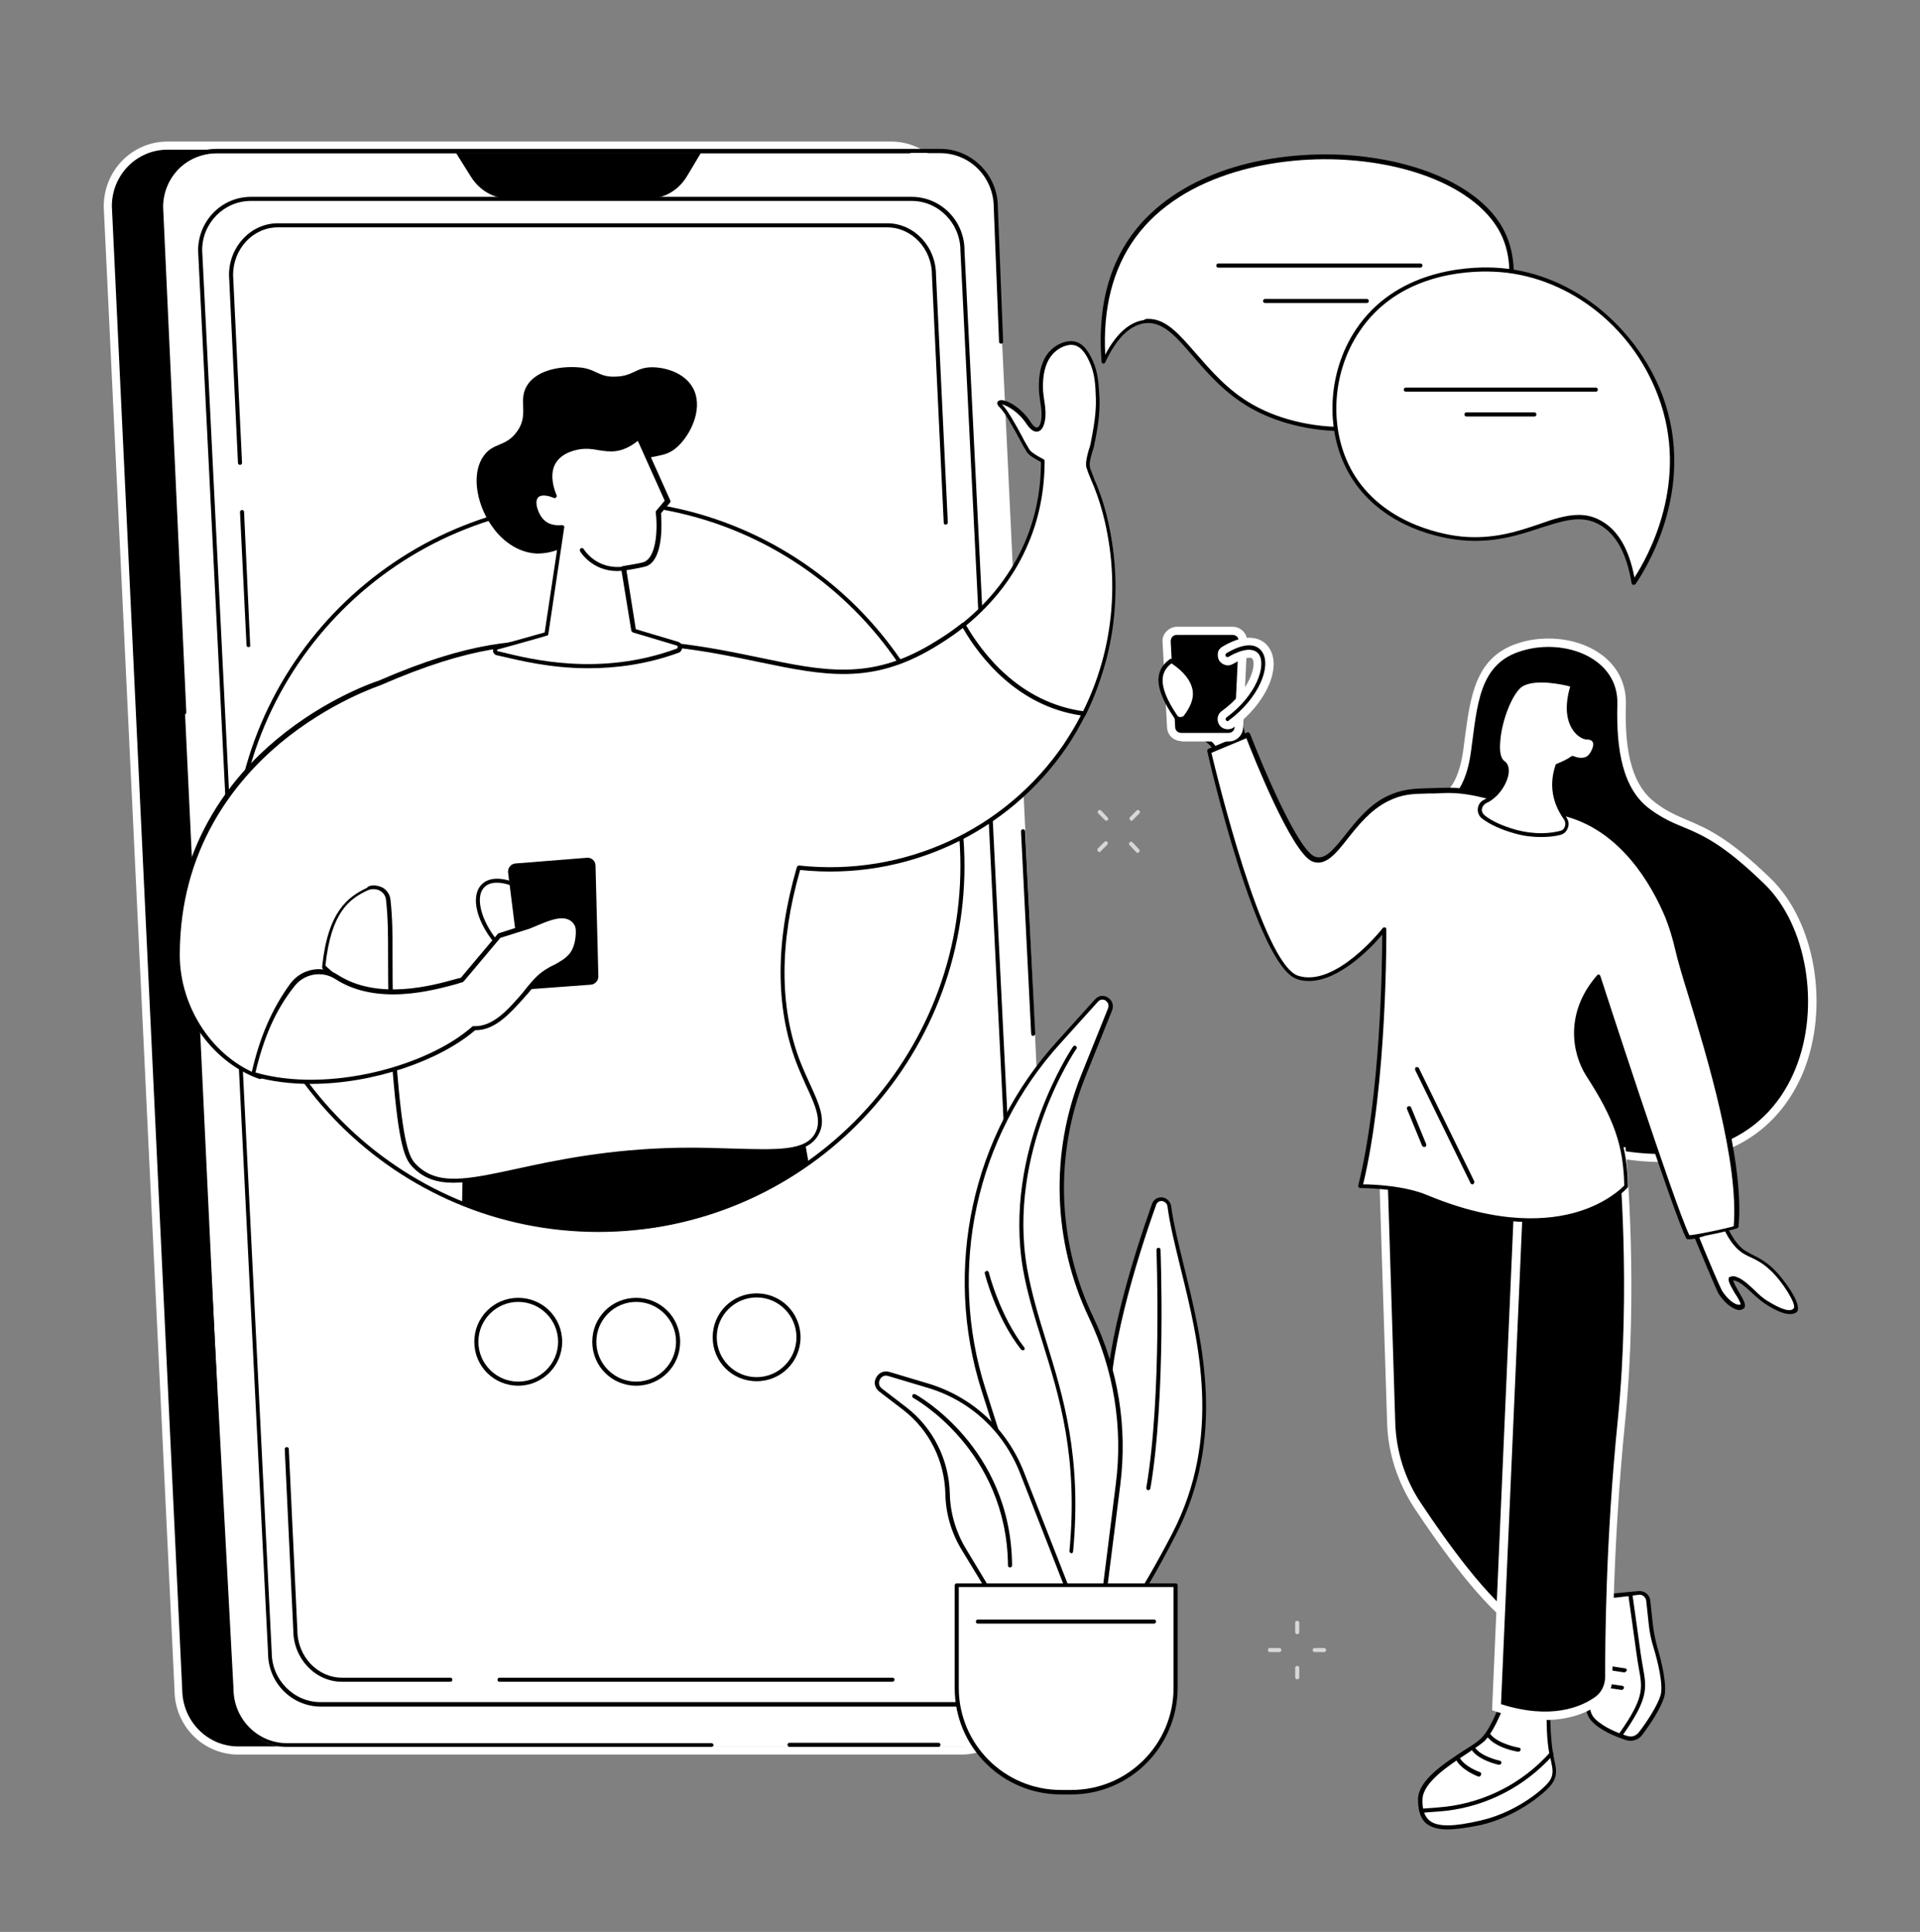 <svg xmlns="http://www.w3.org/2000/svg" xmlns:xlink="http://www.w3.org/1999/xlink" id="Layer_1" x="0px" y="0px" viewBox="0 0 472 475" style="enable-background:new 0 0 472 475;" xml:space="preserve"><rect x="0" y="0" width="472" height="475" fill="#808080" stroke="none"/><style type="text/css">	.st0{fill:#D7D7D7;}	.st1{fill:#FFFFFF;}</style><g>	<g>		<g>			<path class="st0" d="M278.2,201.8c-0.1,0-0.3-0.1-0.4-0.2c-0.2-0.2-0.2-0.5,0-0.7l1.6-1.6c0.2-0.2,0.5-0.2,0.7,0    c0.2,0.2,0.2,0.5,0,0.7l-1.6,1.6C278.4,201.8,278.3,201.8,278.2,201.8z"></path>		</g>		<g>			<path class="st0" d="M270.3,209.5c-0.1,0-0.3-0.1-0.4-0.2c-0.2-0.2-0.2-0.5,0-0.7l1.6-1.6c0.2-0.2,0.5-0.2,0.7,0    c0.2,0.2,0.2,0.5,0,0.7l-1.6,1.6C270.6,209.5,270.4,209.5,270.3,209.5z"></path>		</g>		<g>			<path class="st0" d="M272,201.8c-0.1,0-0.3-0.1-0.4-0.2L270,200c-0.2-0.2-0.2-0.5,0-0.7c0.2-0.2,0.5-0.2,0.7,0l1.6,1.7    c0.2,0.2,0.2,0.5,0,0.7C272.3,201.7,272.1,201.8,272,201.8z"></path>		</g>		<g>			<path class="st0" d="M279.7,209.7c-0.1,0-0.3-0.1-0.4-0.2l-1.6-1.7c-0.2-0.2-0.2-0.5,0-0.7c0.2-0.2,0.5-0.2,0.7,0l1.6,1.7    c0.2,0.2,0.2,0.5,0,0.7C280,209.6,279.8,209.7,279.7,209.7z"></path>		</g>	</g>	<g>		<g>			<path class="st0" d="M323.2,406.2c-0.3,0-0.5-0.2-0.5-0.5c0-0.3,0.2-0.5,0.5-0.5l2.3,0c0,0,0,0,0,0c0.3,0,0.5,0.2,0.5,0.5    c0,0.3-0.2,0.5-0.5,0.5L323.2,406.2C323.2,406.2,323.2,406.2,323.2,406.2z"></path>		</g>		<g>			<path class="st0" d="M312.2,406.2c-0.3,0-0.5-0.2-0.5-0.5c0-0.3,0.2-0.5,0.5-0.5l2.3,0c0,0,0,0,0,0c0.3,0,0.5,0.2,0.5,0.5    c0,0.3-0.2,0.5-0.5,0.5L312.2,406.2C312.2,406.2,312.2,406.2,312.2,406.2z"></path>		</g>		<g>			<path class="st0" d="M318.9,401.8c-0.3,0-0.5-0.2-0.5-0.5l0-2.3c0-0.3,0.2-0.5,0.5-0.5c0.3,0,0.5,0.2,0.5,0.5l0,2.3    C319.4,401.6,319.2,401.8,318.9,401.8z"></path>		</g>		<g>			<path class="st0" d="M318.9,412.9c-0.3,0-0.5-0.2-0.5-0.5l0-2.3c0-0.3,0.2-0.5,0.5-0.5c0.3,0,0.5,0.2,0.5,0.5l0,2.3    C319.4,412.7,319.2,412.9,318.9,412.9z"></path>		</g>	</g></g><g>	<path class="st1" d="M408.3,285.7c-5.9,0-12.3-1-19.2-2.9l-0.9-0.3l-36.3-87.2l2.7-0.1c0,0,3.7-1,5.1-10.6c0.1-1,0.3-2.1,0.4-3.1  c1.4-10.4,2.6-20.3,13.6-23.5c2.2-0.7,4.6-1,7-1c6,0,11.5,2.1,15,5.7c2.7,2.8,4.1,6.4,4,10.5c-0.4,12.6,1.9,20.2,7.3,24.2  c2.9,2.2,5.2,3.1,7.7,4.2c4.7,2,10.1,4.2,20.7,14.5c10.9,10.7,14.4,31.5,7.9,47.5C437.4,277.8,425,285.7,408.3,285.7z"></path>	<path d="M354.8,197.2c0,0,5.2-0.7,6.8-12.3c1.6-11.6,1.9-21.8,12.6-24.9c10.6-3.2,23.8,1.9,23.4,13.2c-0.3,11.2,1.3,20.9,8.1,25.8  c8.7,6.4,12.1,2.8,28.2,18.5c20.3,19.8,14.4,79.9-44.3,63.4L354.8,197.2z"></path></g><g>	<g>		<path class="st1" d="M369.3,187.3c0,0,1.7,1.9,5.4,1.3L369.3,187.3z"></path>	</g>	<g>		<path d="M373.2,189.2c-2.8,0-4.2-1.5-4.3-1.6c-0.2-0.2-0.2-0.5,0-0.7c0.2-0.2,0.5-0.2,0.7,0c0.1,0.1,1.6,1.7,4.9,1.1   c0.3-0.1,0.5,0.1,0.6,0.4s-0.1,0.5-0.4,0.6C374.2,189.1,373.7,189.2,373.2,189.2z"></path>	</g></g><g>	<g>		<g>			<g>				<path class="st1" d="M370.6,415.5c0,0-3,9.3-6.1,12.2c-3,2.9-15.2,8.5-15.3,14.6c-0.2,7.1,3.9,8.4,14.9,5.8     c8-1.8,14.5-6.7,16.9-9.5c2.1-2.5,0.9-4.5,0.4-7.4c-0.6-3.5-0.7-7.1-0.7-10.7v-5.9L370.6,415.5z"></path>			</g>			<g>				<path d="M355.8,449.8c-2.3,0-3.9-0.5-5.1-1.4c-1.5-1.2-2.1-3.2-2.1-6.1c0.1-4.7,6.7-8.9,11.4-12c1.8-1.1,3.3-2.1,4.1-2.9     c2.9-2.7,5.9-11.9,6-12c0.1-0.2,0.2-0.3,0.4-0.3l10-0.9c0.1,0,0.3,0,0.4,0.1c0.1,0.1,0.2,0.2,0.2,0.4v5.9     c0,3.2,0.1,6.9,0.7,10.6c0.1,0.6,0.2,1.1,0.3,1.6c0.5,2.1,0.9,4-0.9,6.2c-2.3,2.7-9,7.8-17.1,9.7     C360.7,449.4,358,449.8,355.8,449.8z M371,416c-0.6,1.7-3.3,9.4-6.1,12.1c-0.9,0.8-2.4,1.8-4.2,3c-4.6,3-10.8,7.1-11,11.2     c-0.1,2.6,0.5,4.3,1.7,5.3c1.9,1.6,5.8,1.6,12.6,0c7.9-1.8,14.4-6.7,16.6-9.3c1.5-1.8,1.1-3.3,0.7-5.3c-0.1-0.5-0.3-1.1-0.4-1.7     c-0.7-3.7-0.7-7.6-0.7-10.8v-5.3L371,416z"></path>			</g>		</g>		<g>			<path d="M349.6,445.7c-0.3,0-0.5-0.2-0.5-0.5c0-0.3,0.2-0.5,0.5-0.5l3.9-0.3c9.9-0.7,19.2-5,26.1-12c0.9-0.9,1.4-1.5,1.4-1.5    c0.2-0.2,0.5-0.2,0.7-0.1c0.2,0.2,0.2,0.5,0.1,0.7c0,0-0.5,0.6-1.5,1.6c-7.1,7.2-16.6,11.6-26.7,12.3L349.6,445.7    C349.7,445.7,349.6,445.7,349.6,445.7z"></path>		</g>		<g>			<path d="M373.3,430.7C373.2,430.7,373.2,430.7,373.3,430.7c-0.3,0-5.6-0.9-7.7-3.7c-0.2-0.2-0.1-0.5,0.1-0.7    c0.2-0.2,0.5-0.1,0.7,0.1c1.9,2.4,6.9,3.3,7,3.3c0.3,0,0.5,0.3,0.4,0.6C373.7,430.5,373.5,430.7,373.3,430.7z"></path>		</g>		<g>			<path d="M368.6,433.9c0,0-0.1,0-0.1,0c-0.2,0-5.2-1.1-6.9-3.9c-0.1-0.2-0.1-0.5,0.2-0.7c0.2-0.1,0.5-0.1,0.7,0.2    c1.4,2.4,6.2,3.4,6.2,3.4c0.3,0.1,0.4,0.3,0.4,0.6C369,433.7,368.8,433.9,368.6,433.9z"></path>		</g>		<g>			<path d="M363.6,436.8c-0.1,0-0.1,0-0.2,0c-0.2-0.1-4.3-1.6-5.6-4.4c-0.1-0.3,0-0.6,0.2-0.7c0.2-0.1,0.6,0,0.7,0.2    c1.1,2.4,5,3.8,5.1,3.8c0.3,0.1,0.4,0.4,0.3,0.6C364,436.7,363.8,436.8,363.6,436.8z"></path>		</g>	</g>	<g>		<g>			<g>				<path class="st1" d="M394.1,392.6c0.4,0,5.7-0.5,8.7-0.8c1.2-0.1,2.3,0.7,2.4,1.9l0.6,5.6c0.2,2,0.6,3.9,1.2,5.8     c1,3.4,2.5,9.4,1.7,12.1c-0.9,2.9-3.6,6.9-5.4,9.2c-0.8,1.1-2.2,1.5-3.5,1.1c-2.3-0.8-5.9-2.2-8-4.4c-3.3-3.3,0.3-9.6,0.3-9.6     L394.1,392.6z"></path>			</g>			<g>				<path d="M400.8,428c-0.4,0-0.8-0.1-1.2-0.2c-2.6-0.9-6.1-2.3-8.2-4.5c-3.3-3.3-0.3-9.2,0.1-10.1l2.1-20.7c0-0.3,0.2-0.5,0.5-0.5     c0.3,0,3.5-0.3,8.7-0.8c1.5-0.1,2.8,0.9,2.9,2.4l0.6,5.6c0.2,1.9,0.6,3.8,1.1,5.7c1.2,4.1,2.5,9.7,1.7,12.4     c-0.9,2.9-3.5,6.8-5.5,9.4C403,427.5,401.9,428,400.8,428z M394.6,393l-2.1,20.4c0,0.1,0,0.1-0.1,0.2c0,0.1-3.3,6-0.3,9     c2.1,2.1,5.8,3.6,7.9,4.2c1.1,0.4,2.2,0,2.9-0.9c2.1-2.7,4.5-6.5,5.3-9c0.8-2.6-0.7-8.5-1.7-11.8c-0.6-1.9-1-3.9-1.2-5.9     l-0.6-5.6c-0.1-0.9-0.9-1.6-1.8-1.5C398.4,392.7,395.6,393,394.6,393z M392,413.4L392,413.4L392,413.4z"></path>			</g>		</g>		<g>			<path d="M398.4,427.1c-0.1,0-0.2,0-0.3-0.1c-0.2-0.2-0.3-0.5-0.1-0.7c6.2-8.8,5.8-11.1,4.9-16c-0.2-1.1-0.4-2.3-0.6-3.8    c-0.5-3.8-2-14.2-2-14.3c0-0.3,0.2-0.5,0.4-0.6c0.3,0,0.5,0.2,0.6,0.4c0,0.1,1.5,10.5,2,14.3c0.2,1.4,0.4,2.6,0.6,3.7    c0.9,5.1,1.4,7.6-5.1,16.8C398.7,427,398.5,427.1,398.4,427.1z"></path>		</g>		<g>			<path d="M399.3,411.2C399.2,411.2,399.2,411.2,399.3,411.2l-6-0.9c-0.3,0-0.5-0.3-0.4-0.6c0-0.3,0.3-0.5,0.6-0.4l6,0.9    c0.3,0,0.5,0.3,0.4,0.6C399.7,411,399.5,411.2,399.3,411.2z"></path>		</g>		<g>			<path d="M398.6,415.5C398.6,415.5,398.6,415.5,398.6,415.5l-6-0.9c-0.3,0-0.5-0.3-0.4-0.6c0-0.3,0.3-0.5,0.6-0.4l6,0.9    c0.3,0,0.5,0.3,0.4,0.6C399.1,415.3,398.9,415.5,398.6,415.5z"></path>		</g>	</g>	<g>		<g>			<path class="st1" d="M375,401.2c-0.8,0-1.7-0.3-2.4-0.8c-8.1-5.5-18-19.2-24.9-29.6c-4.1-6.3-6.5-13.5-6.7-21l-2-63l60.1-3.4    l-0.2,2.3c0,0.3-2.5,28.8-6.5,57c-2.3,16.6-4.7,29.8-7,39.3C382.1,395.4,379,401.2,375,401.2C375,401.2,375,401.2,375,401.2z"></path>			<path d="M396.9,285.5l-55.8,3.1l1.9,61.1c0.2,7.1,2.4,14.1,6.4,20c6.3,9.5,16.4,23.6,24.4,29    C386.3,407.4,396.9,285.5,396.9,285.5z"></path>		</g>		<g>			<path class="st1" d="M379.7,422.9c-3.5,0-7.4-0.6-11.4-1.9l-1.5-0.5l5.8-133.2l27-5.3l0.2,2.3c0,0.3,3,32.9-0.3,65.3    c-3,29.9-3.1,55.6-3.1,62.8c0,2.7-1.2,5.1-3.3,6.6C390.7,420.8,386.3,422.9,379.7,422.9z"></path>			<path d="M392.2,417.2c-3.5,2.5-10.9,5.7-23.2,1.8l5.7-130l23.3-4.6c0,0,3,32.3-0.3,64.8c-3,29.7-3.1,55-3.1,63    C394.6,414.3,393.7,416.1,392.2,417.2z"></path>		</g>		<g>			<path class="st1" d="M369.1,396.7C369.1,396.7,369.1,396.7,369.1,396.7c-0.3,0-0.5-0.2-0.5-0.5l1.8-39.6c0-0.3,0.2-0.5,0.5-0.5    c0.3,0,0.5,0.2,0.5,0.5l-1.8,39.6C369.6,396.4,369.4,396.7,369.1,396.7z"></path>		</g>	</g></g><g>	<g>		<g>			<path class="st1" d="M305.2,185.4c0.4-0.1,0.6-0.4,0.6-0.8c0-1.9-0.4-7.8-3.7-10.5c-4-3.2-7.3-10.7-9.7-10    c-2.4,0.7,2.9,7.2,2.3,7.9c-0.6,0.7-1.9-1.7-3.2-4.1c-1.3-2.4-0.1-2.9-2.1-2.8c-2.6,0.2-4.4,0.6-0.9,8.4    c3.3,7.4,9.9,7.2,10.8,12.1c0.1,0.4,0.5,0.7,0.9,0.6L305.2,185.4z"></path>		</g>		<g>			<path d="M300.1,186.9c-0.3,0-0.5-0.1-0.7-0.2c-0.3-0.2-0.5-0.5-0.5-0.8c-0.4-2.2-2-3.2-4-4.6c-2.2-1.5-5-3.4-6.8-7.4    c-1.9-4.3-2.4-6.6-1.7-7.9c0.6-1,1.9-1.1,3-1.2c1.3-0.1,1.7,0.1,1.9,1.1c0.1,0.4,0.2,1,0.7,1.9l0.3,0.6c0.5,0.9,1.2,2.1,1.7,2.8    c-0.2-0.4-0.5-1-0.7-1.4c-1.3-2.4-2.2-4.1-1.8-5.3c0.2-0.4,0.5-0.6,0.9-0.8c1.7-0.5,3.4,1.8,5.6,4.7c1.4,1.9,3,4,4.6,5.3    c3.4,2.8,3.9,8.5,3.9,10.8c0,0.6-0.4,1.2-1,1.3c0,0,0,0,0,0l-5,1C300.2,186.9,300.1,186.9,300.1,186.9z M289.9,165.7    c-0.1,0-0.3,0-0.5,0c-1,0.1-1.9,0.2-2.2,0.7c-0.5,0.9,0,3.2,1.7,7c1.7,3.7,4.2,5.5,6.4,7c2.1,1.4,4,2.7,4.4,5.3    c0,0.1,0.1,0.1,0.1,0.2c0.1,0,0.1,0.1,0.2,0l5-1c0.1,0,0.2-0.1,0.2-0.3c0-1.7-0.4-7.5-3.5-10.1c-1.7-1.4-3.3-3.6-4.8-5.5    c-1.7-2.3-3.5-4.7-4.5-4.4c-0.2,0-0.2,0.1-0.2,0.2c-0.3,0.8,0.9,2.9,1.7,4.4c1.1,1.9,1.5,2.7,1,3.2c-0.2,0.2-0.4,0.3-0.7,0.3    c-0.8-0.1-1.6-1.4-3-4l-0.3-0.6c-0.6-1-0.7-1.7-0.8-2.2c0-0.1-0.1-0.3-0.1-0.3C290.1,165.7,290.1,165.7,289.9,165.7z     M305.2,185.4L305.2,185.4L305.2,185.4z"></path>		</g>	</g>	<g>		<g>			<path class="st1" d="M423.3,301c0.4-0.1,0.7,0.1,0.8,0.5c0.6,1.5,2.5,5.2,5.3,6.6c2,1,3.8,1.6,6.3,3.9s6.7,8.3,5.7,9.8    c-1.1,1.8-4.6,0-7.3-1.7c-2.7-1.6-5.3-5.6-8-6c-2.6-0.4,2.9,5.9,2.1,6.9c-0.8,1-3.6-0.5-5.4-3.5c-0.7-1.2-5-11.5-6.3-14.7    c-0.2-0.5,0.1-1,0.6-1.1L423.3,301z"></path>		</g>		<g>			<path d="M440,323.1c-1.7,0-4-1.2-6-2.5c-1.1-0.7-2.2-1.7-3.3-2.7c-1.5-1.4-3.1-2.9-4.5-3.1c-0.1,0-0.1,0-0.1,0    c0,0.5,0.9,2,1.4,2.9c1.2,2,1.8,3.2,1.3,3.9c-0.2,0.2-0.6,0.5-1.3,0.5c-1.5-0.1-3.6-1.8-5-4c-0.7-1.2-4.6-10.7-6.3-14.7    c-0.1-0.4-0.1-0.8,0.1-1.1c0.2-0.3,0.5-0.6,0.9-0.6l6-1c0.6-0.1,1.1,0.2,1.4,0.8c0.6,1.5,2.4,5.1,5.1,6.4    c0.3,0.2,0.6,0.3,0.9,0.5c1.6,0.8,3.3,1.6,5.4,3.6c1.9,1.8,7.1,8.4,5.8,10.5C441.4,322.9,440.8,323.1,440,323.1z M426,313.8    c0.1,0,0.2,0,0.3,0c1.7,0.3,3.4,1.9,5,3.4c1,1,2.1,2,3.1,2.6c3.7,2.3,5.9,2.9,6.6,1.8c0.6-1-2.8-6.5-5.7-9.2    c-2-1.9-3.5-2.6-5.2-3.4c-0.3-0.1-0.6-0.3-1-0.5c-3-1.5-4.9-5.3-5.5-6.9c0-0.1-0.2-0.2-0.3-0.2c0,0,0,0,0,0l-6,1    c-0.1,0-0.2,0.1-0.2,0.1c0,0-0.1,0.1,0,0.2c2.6,6.5,5.7,13.7,6.2,14.6c1.3,2.1,3.1,3.5,4.2,3.5c0.2,0,0.3,0,0.4-0.1    c0-0.4-0.8-1.9-1.4-2.7c-1.2-2.1-1.9-3.3-1.4-4C425.3,314,425.5,313.8,426,313.8z M423.3,301L423.3,301L423.3,301z"></path>		</g>	</g>	<g>		<g>			<g>				<path class="st1" d="M368.1,196.4c-5-1.1-8.7-2.2-13.8-1.9c-5.8,0.3-8.8-0.3-13.6,2.2c-9,4.5-12.6,16.9-17.9,14.7     c-5.3-2.2-16.2-30.5-16.2-30.5l-9.5,4c0,0,12.1,52.4,21.7,55.6c9.6,3.1,21.4-11.8,21.4-11.8s0.4,38-5.9,63.2     c0,0,9.9-0.1,16.4,2.6c34.4,14.3,49-2.6,49-2.6c-0.2-9.8-2.4-16.5-9.4-27.4c-3.8-6-5-15.6,2.7-24.3c0,0,18.6,57.3,22,64.1     c0.2,0.5,11.7-2.1,11.7-2.3c1.8-20.5-12.2-58.9-14.3-68.2c-0.6-2.8-1.4-5.6-2.6-8.3c-3.5-8.3-11.2-21.9-25.7-25.4L368.1,196.4z"></path>			</g>			<g>				<path d="M415.2,304.7c-0.6,0-0.6-0.1-0.7-0.3c-3.2-6.3-19.3-55.8-21.8-63.3c-7,8.5-5.5,17.6-2,23c7,10.8,9.3,17.5,9.5,27.6     c0,0.1,0,0.2-0.1,0.3c-0.2,0.2-3.8,4.4-11.8,6.8c-7.3,2.2-19.8,3.4-37.7-4.1c-6.3-2.6-16.1-2.6-16.2-2.6c0,0,0,0,0,0     c-0.2,0-0.3-0.1-0.4-0.2c-0.1-0.1-0.1-0.3-0.1-0.4c5.5-22.1,5.9-54.6,5.9-61.7c-2.6,3.1-10.5,11.4-18,11.4c-1,0-2-0.1-3-0.5     c-9.8-3.2-21.6-53.8-22-56c-0.1-0.2,0.1-0.5,0.3-0.6l9.5-4c0.1-0.1,0.3-0.1,0.4,0c0.1,0.1,0.2,0.2,0.3,0.3     c3,7.8,11.7,28.5,15.9,30.2c2.5,1,4.7-1.8,7.5-5.3c2.7-3.4,5.7-7.2,10-9.4c3.9-1.9,6.6-2,10.4-2.1c1.1,0,2.2-0.1,3.5-0.1     c4.5-0.2,8,0.6,12,1.5c0.6,0.1,1.3,0.3,1.9,0.4l15.9,3.6c14.8,3.5,22.7,17.6,26.1,25.7c1.1,2.6,1.9,5.3,2.6,8.3     c0.5,2.2,1.6,6,3.1,10.7c4.7,15.6,12.7,41.8,11.2,57.6c0,0.4,0,0.5-3,1.2c-1.6,0.4-3.5,0.8-5.1,1.1     C416.9,304.6,415.8,304.7,415.2,304.7z M392.9,239.6c0,0,0.1,0,0.1,0c0.2,0,0.3,0.2,0.4,0.3c0.2,0.6,18.2,56.2,21.9,63.8     c1.4,0,9.3-1.7,10.9-2.2c1.3-15.6-6.5-41.5-11.2-56.9c-1.5-4.8-2.6-8.6-3.1-10.8c-0.7-3-1.5-5.7-2.5-8.2     c-3.3-7.9-11-21.7-25.4-25.1l-15.9-3.6c-0.7-0.2-1.3-0.3-1.9-0.4c-4.1-1-7.3-1.7-11.7-1.5c-1.3,0.1-2.5,0.1-3.5,0.1     c-3.8,0.1-6.3,0.1-10,2c-4.1,2.1-7.1,5.8-9.7,9.1c-2.9,3.7-5.5,6.9-8.7,5.6c-5.1-2.1-14.7-26.4-16.2-30.3l-8.6,3.6     c1.2,4.9,12.5,51.9,21.3,54.8c9.2,3,20.7-11.5,20.8-11.7c0.1-0.2,0.4-0.2,0.6-0.2c0.2,0.1,0.3,0.3,0.3,0.5     c0,0.4,0.3,37.7-5.7,62.7c2.3,0,10.3,0.3,15.9,2.7c17.6,7.3,29.8,6.2,37,4c6.9-2.1,10.6-5.7,11.3-6.4     c-0.2-9.8-2.5-16.4-9.3-26.9c-3.7-5.8-5.3-15.8,2.7-24.9C392.7,239.7,392.8,239.6,392.9,239.6z"></path>			</g>		</g>		<g>			<path d="M362,291.2c-0.2,0-0.4-0.1-0.5-0.3l-13.6-27.8c-0.1-0.2,0-0.6,0.2-0.7c0.2-0.1,0.6,0,0.7,0.2l13.6,27.8    c0.1,0.2,0,0.6-0.2,0.7C362.2,291.2,362.1,291.2,362,291.2z"></path>		</g>		<g>			<path d="M350.1,282c-0.2,0-0.4-0.1-0.5-0.3l-3.7-9c-0.1-0.3,0-0.6,0.3-0.7c0.3-0.1,0.6,0,0.7,0.3l3.7,9c0.1,0.3,0,0.6-0.3,0.7    C350.2,282,350.1,282,350.1,282z"></path>		</g>	</g>	<g>		<g>			<path class="st1" d="M290.4,182.2c-1.9,0-3.4-1.5-3.5-3.3l-1.1-21.1c-0.1-1,0.3-1.9,1-2.6c0.7-0.7,1.6-1.1,2.6-1.1H303    c1,0,1.9,0.4,2.6,1.1c0.7,0.7,1,1.6,1,2.6l-1,21.1c-0.1,1.9-1.6,3.4-3.5,3.4H290.4z"></path>			<path d="M302,180.2h-11.6c-0.8,0-1.5-0.6-1.5-1.4l-1.1-21.1c0-0.9,0.6-1.6,1.5-1.6H303c0.9,0,1.6,0.7,1.5,1.6l-1,21.1    C303.5,179.6,302.8,180.2,302,180.2z"></path>		</g>		<g>			<path class="st1" d="M301.8,179.3c-0.8,0-1.6-0.4-2-1c-0.8-1.1-0.6-2.7,0.6-3.5c7-5.1,8.5-11.4,7.5-12.8    c-0.1-0.1-0.2-0.3-0.7-0.3s-1.8,0.2-4,1.5c-0.4,0.2-0.8,0.4-1.3,0.4c-0.9,0-1.7-0.5-2.2-1.2c-0.3-0.6-0.4-1.2-0.3-1.9    s0.6-1.2,1.1-1.5c2.5-1.5,4.7-2.2,6.6-2.2c2.1,0,3.9,0.9,4.9,2.5c3.2,4.8-0.8,13.8-8.8,19.6C302.8,179.2,302.3,179.3,301.8,179.3    z"></path>			<path d="M301.8,177.3c-0.2,0-0.3-0.1-0.4-0.2c-0.2-0.2-0.1-0.5,0.1-0.7c7.5-5.5,9.8-12.8,8-15.5c-1.2-1.7-3.9-1.5-7.5,0.6    c-0.2,0.1-0.5,0.1-0.7-0.2c-0.1-0.2-0.1-0.5,0.2-0.7c5.9-3.5,8.1-1.4,8.8-0.3c2.3,3.5-0.8,11.4-8.3,16.9    C302,177.3,301.9,177.3,301.8,177.3z"></path>		</g>	</g>	<g>		<g>			<path class="st1" d="M289,176.2c-5.2-7.7-4.2-11.3-1.3-13.5c0.2-0.1,0.4-0.1,0.6,0c5.7,4,7.1,8.5,3,13.6    C290.7,177,289.5,177,289,176.2z"></path>		</g>		<g>			<path d="M290.2,177.3C290.2,177.3,290.1,177.3,290.2,177.3c-0.7,0-1.3-0.3-1.6-0.9c-4.7-6.9-5-11.3-1.2-14.2    c0.3-0.3,0.8-0.3,1.2,0c3.3,2.3,5.2,4.8,5.5,7.3c0.3,2.3-0.5,4.6-2.4,7C291.3,177.1,290.8,177.3,290.2,177.3z M288,163.1    c-2.2,1.7-4.1,4.7,1.4,12.8c0.2,0.3,0.4,0.4,0.8,0.4c0.3,0,0.6-0.1,0.8-0.3c1.7-2.2,2.5-4.3,2.2-6.2    C292.8,167.4,291.1,165.2,288,163.1z"></path>		</g>	</g></g><g>	<g>		<path class="st1" d="M369.5,187.5c-3.6-2.4,0.5-17.1,4.5-19.3c4-2.2,12.5,0.2,12.5,0.2c-3.1,10.3,2.5,12.9,3.3,12.9   c0.8,0,3.3,0.1,1.7,3.5c-1.6,3.3-5.1,1.5-5.1,1.5c-0.7,0.6-2,1.3-3.7,1.9c-2,5.8,0.2,10.4,2,12.9c0.9,1.3,0.3,3.2-1.3,3.5   c-2.5,0.6-6.3,0.9-11.1-0.3c-3.7-1-6.1-2.3-7.8-3.5c-1.3-1-1.1-3.1,0.4-3.8C369.1,195.2,371.9,189.2,369.5,187.5z"></path>	</g>	<g>		<path d="M378.8,205.8c-1.9,0-4.1-0.2-6.5-0.9c-3.2-0.9-5.9-2.1-7.9-3.6c-0.8-0.6-1.2-1.5-1.1-2.5c0.1-1,0.7-1.8,1.6-2.2   c2.8-1.3,4.9-4.6,5.1-6.8c0.1-0.6,0-1.4-0.6-1.9c-1.2-0.8-1.7-2.7-1.6-5.5c0.3-5.3,3.1-13,6.1-14.6c4.2-2.2,12.5,0.1,12.9,0.2   c0.1,0,0.2,0.1,0.3,0.2c0.1,0.1,0.1,0.3,0,0.4c-1.7,5.6-0.7,8.7,0.4,10.4c1,1.4,2.2,1.9,2.4,1.9c1.5,0,2.1,0.6,2.4,1   c0.5,0.7,0.4,1.8-0.3,3.2c-0.5,1.1-1.2,1.8-2.2,2.1c-1.3,0.5-2.7,0-3.3-0.2c-0.8,0.6-2,1.2-3.4,1.7c-1.7,5.4,0.2,9.6,2,12.3   c0.5,0.8,0.7,1.7,0.3,2.6c-0.3,0.9-1,1.5-1.9,1.7C382.4,205.6,380.8,205.8,378.8,205.8z M369.8,187.1c0.8,0.5,1.2,1.5,1.1,2.8   c-0.2,2.5-2.4,6.2-5.6,7.6c-0.5,0.3-0.9,0.8-1,1.4c-0.1,0.6,0.2,1.2,0.7,1.6c1.9,1.5,4.5,2.6,7.6,3.5c4.8,1.3,8.6,0.9,10.9,0.3   c0.6-0.1,1-0.5,1.2-1.1c0.2-0.6,0.1-1.2-0.2-1.7c-2.1-2.9-4.1-7.5-2.1-13.4c0-0.1,0.2-0.3,0.3-0.3c1.5-0.6,2.9-1.3,3.5-1.8   c0.2-0.1,0.4-0.2,0.6-0.1c0,0,1.5,0.7,2.8,0.3c0.7-0.2,1.2-0.8,1.6-1.6c0.5-1,0.6-1.8,0.3-2.2c-0.2-0.4-0.8-0.6-1.6-0.6   c-0.5,0-1.9-0.5-3.1-2.1c-1.3-1.8-2.5-5.1-0.8-10.9c-1.8-0.5-8.4-1.9-11.6-0.1c-2.4,1.3-5.3,8.4-5.6,13.8   C368.6,184.9,369,186.5,369.8,187.1z"></path>	</g></g><g>	<g>		<g>			<g>				<path class="st1" d="M271.2,88.9c-0.7-8.5,0-20.7,7.3-30.8c20.2-28,79.3-23.9,90.7-1c5.8,11.6-0.5,28.3-9.9,37.5     c-13.9,13.6-37.4,13.5-51.7,5.3c-13.6-7.8-17.9-22.2-26.5-20.9C276.4,79.7,273.1,84.9,271.2,88.9z"></path>			</g>			<g>				<path d="M330.3,106c-8.2,0-16.4-2-22.9-5.7c-6.3-3.6-10.5-8.5-14.2-12.8c-4.2-4.9-7.5-8.7-12-8c-3.6,0.6-6.8,3.8-9.5,9.6     c-0.1,0.2-0.3,0.3-0.5,0.3c-0.2,0-0.4-0.2-0.4-0.5c-1-12.5,1.5-23,7.4-31.1c5.2-7.2,13.4-12.8,23.6-16.2     c9.1-3,19.9-4.2,30.4-3.4c18.2,1.5,32.6,8.6,37.6,18.6c6,11.9-0.4,28.7-10,38.1c-6.5,6.4-15.7,10.2-26,11     C332.6,105.9,331.5,106,330.3,106z M282.3,78.4c4.4,0,7.6,3.8,11.7,8.5c3.7,4.2,7.8,9.1,14,12.6c13.9,7.9,37.4,8.2,51.1-5.2     c9.1-8.9,15.5-25.6,9.8-36.9c-4.9-9.7-19-16.6-36.8-18c-17.1-1.4-41.3,2.8-53.1,19.2c-5.4,7.5-7.9,17.2-7.3,28.6     c2.7-5.1,5.9-8,9.5-8.5C281.5,78.4,281.9,78.4,282.3,78.4z"></path>			</g>		</g>		<g>			<path d="M349.2,65.8h-49.7c-0.3,0-0.5-0.2-0.5-0.5c0-0.3,0.2-0.5,0.5-0.5h49.7c0.3,0,0.5,0.2,0.5,0.5    C349.7,65.5,349.5,65.8,349.2,65.8z"></path>		</g>		<g>			<path d="M336,74.5h-25c-0.3,0-0.5-0.2-0.5-0.5s0.2-0.5,0.5-0.5h25c0.3,0,0.5,0.2,0.5,0.5S336.3,74.5,336,74.5z"></path>		</g>	</g>	<g>		<g>			<g>				<path class="st1" d="M401.6,143.3c1.3-1.8,15.5-22.5,6.6-46.2c-6.3-16.6-22.3-30.1-40.8-30.8c-3.1-0.1-22.9-0.9-33.5,14.9     c-7.1,10.6-7.9,25.5-1,36.2c8.2,12.8,24,14.7,26.3,14.9c16.3,1.6,25.4-8.8,34.3-3.8C398.9,131.6,400.8,138.5,401.6,143.3z"></path>			</g>			<g>				<path d="M401.6,143.8c0,0-0.1,0-0.1,0c-0.2,0-0.3-0.2-0.4-0.4c-1.2-7.3-3.8-12.1-7.9-14.4c-4.4-2.5-8.8-1-14.5,0.8     c-5.4,1.8-11.6,3.8-19.6,3c-4.3-0.4-18.8-2.8-26.7-15.1c-6.8-10.6-6.4-25.8,1-36.8c9.7-14.4,26.9-15.4,33.9-15.1     c9,0.4,17.7,3.7,25.3,9.6c7.1,5.6,12.8,13.2,16,21.6c9,23.7-5,44.4-6.6,46.7C401.9,143.7,401.7,143.8,401.6,143.8z M388.1,126.6     c1.9,0,3.7,0.4,5.6,1.5c4.1,2.3,6.8,7,8.1,13.9c3.2-4.9,13.8-23.6,5.8-44.7c-6.6-17.6-22.9-29.8-40.4-30.5     c-6.8-0.3-23.6,0.6-33,14.7c-7.2,10.7-7.6,25.4-1,35.7c7.9,12.3,23,14.4,25.9,14.7c7.8,0.8,13.9-1.2,19.2-3     C381.9,127.6,385.1,126.6,388.1,126.6z"></path>			</g>		</g>		<g>			<path d="M392.3,96.3h-46.7c-0.3,0-0.5-0.2-0.5-0.5c0-0.3,0.2-0.5,0.5-0.5h46.7c0.3,0,0.5,0.2,0.5,0.5    C392.8,96.1,392.6,96.3,392.3,96.3z"></path>		</g>		<g>			<path d="M377.2,102.4h-16.7c-0.3,0-0.5-0.2-0.5-0.5c0-0.3,0.2-0.5,0.5-0.5h16.7c0.3,0,0.5,0.2,0.5,0.5    C377.7,102.2,377.5,102.4,377.2,102.4z"></path>		</g>	</g></g><g>	<path class="st1" d="M58.6,431.4c-8.7,0-15.7-7.1-15.7-15.9L25.5,50.8c0-8.9,7-16,15.7-16H219c8.7,0,15.7,7.1,15.7,15.9l17.3,364.7  c0,8.9-7,16-15.7,16H58.6z"></path>	<path d="M58.6,429.4h177.8c7.6,0,13.7-6.2,13.7-13.9L232.7,50.7c0-7.7-6.1-13.9-13.7-13.9H41.2c-7.6,0-13.7,6.2-13.7,13.9  l17.3,364.8C44.9,423.2,51,429.4,58.6,429.4z"></path></g><g>	<path class="st1" d="M70.6,429.5h177.8c7.6,0,13.7-6.2,13.7-13.8L244.8,51.5c0-7.6-6.1-13.8-13.7-13.8H53.3  c-7.6,0-13.7,6.2-13.7,13.8l17.3,364.2C56.9,423.3,63,429.5,70.6,429.5z"></path></g><g>	<path d="M230.7,429.5h-36.6c-0.3,0-0.5-0.2-0.5-0.5c0-0.3,0.2-0.5,0.5-0.5h36.6c0.3,0,0.5,0.2,0.5,0.5  C231.2,429.3,231,429.5,230.7,429.5z"></path></g><g>	<path d="M174.9,429.5H70.6c-7.8,0-14.2-6.4-14.2-14.3l-6.6-123.3c0-0.3,0.2-0.5,0.5-0.5c0.3,0,0.5,0.2,0.5,0.5l6.6,123.3  c0,7.4,5.9,13.4,13.2,13.4h104.3c0.3,0,0.5,0.2,0.5,0.5C175.4,429.3,175.1,429.5,174.9,429.5z"></path></g><g>	<path d="M45.3,175.7c-0.3,0-0.5-0.2-0.5-0.5L39.1,51c0-7.9,6.4-14.4,14.2-14.4h177.8c7.8,0,14.2,6.4,14.2,14.3l1.3,33.1  c0,0.3-0.2,0.5-0.5,0.5c-0.3,0-0.5-0.2-0.5-0.5L244.3,51c0-7.4-5.9-13.4-13.2-13.4H53.3c-7.3,0-13.2,6-13.2,13.3l5.7,124.2  C45.8,175.4,45.6,175.7,45.3,175.7C45.3,175.7,45.3,175.7,45.3,175.7z"></path></g><g>	<g>		<path class="st1" d="M78.9,419.1h162.4c6.9,0,12.5-5.7,12.5-12.6L236.6,61.6c0-7-5.6-12.6-12.5-12.6H61.7   c-6.9,0-12.5,5.7-12.5,12.6l17.1,344.9C66.3,413.4,71.9,419.1,78.9,419.1z"></path>	</g>	<g>		<path d="M241.2,419.6H78.9c-7.2,0-13-5.9-13-13.1L48.7,61.6c0-7.3,5.8-13.2,13-13.2h162.4c7.2,0,13,5.9,13,13.1l17.1,344.8   C254.3,413.7,248.4,419.6,241.2,419.6z M61.7,49.4c-6.6,0-12,5.4-12,12.1l17.1,344.8c0,6.7,5.4,12.2,12,12.2h162.4   c6.6,0,12-5.4,12-12.1L236.1,61.6c0-6.7-5.4-12.2-12-12.2H61.7z"></path>	</g></g><g>	<path d="M61.1,159.1c-0.3,0-0.5-0.2-0.5-0.5L59,125.9c0-0.3,0.2-0.5,0.5-0.5c0.3,0,0.5,0.2,0.5,0.5l1.5,32.7  C61.6,158.9,61.4,159.1,61.1,159.1C61.1,159.1,61.1,159.1,61.1,159.1z"></path></g><g>	<path d="M232.5,129c-0.3,0-0.5-0.2-0.5-0.5l-2.9-60.9c0-6.5-5-11.7-11-11.7H68.3c-6.1,0-11,5.3-11,11.7l2.2,46.2  c0,0.3-0.2,0.5-0.5,0.5c-0.3,0-0.5-0.2-0.5-0.5l-2.2-46.2c0-7,5.4-12.7,12-12.7h149.8c6.6,0,12,5.7,12,12.7l2.9,60.8  C233.1,128.7,232.8,128.9,232.5,129C232.6,129,232.6,129,232.5,129z"></path></g><g>	<path class="st1" d="M245.4,348.8c-0.3,0-0.5-0.2-0.5-0.5l-2.4-51.3c0-0.3,0.2-0.5,0.5-0.5c0.3,0,0.5,0.2,0.5,0.5l2.4,51.3  C245.9,348.5,245.7,348.7,245.4,348.8C245.4,348.8,245.4,348.8,245.4,348.8z"></path></g><g>	<path d="M219.4,413.5h-96.6c-0.3,0-0.5-0.2-0.5-0.5c0-0.3,0.2-0.5,0.5-0.5h96.6c0.3,0,0.5,0.2,0.5,0.5  C219.9,413.3,219.6,413.5,219.4,413.5z"></path></g><g>	<path d="M110.7,413.5H84.1c-6.6,0-12-5.7-12-12.7L70,356.3c0-0.3,0.2-0.5,0.5-0.5c0.3,0,0.5,0.2,0.5,0.5l2.1,44.5  c0,6.5,5,11.7,11,11.7h26.6c0.3,0,0.5,0.2,0.5,0.5C111.2,413.3,111,413.5,110.7,413.5z"></path></g><g>	<path d="M172.3,37.6l-3.4,5.7c-2.1,3.5-5.6,5.5-9.3,5.5H125c-3.7,0-7.1-2-9.2-5.3l-3.7-5.9H172.3z"></path></g><g>	<path d="M254,254.7c-0.3,0-0.5-0.2-0.5-0.5l-2.5-49.8c0-0.3,0.2-0.5,0.5-0.5c0.3,0,0.5,0.2,0.5,0.5l2.5,49.8  C254.5,254.4,254.3,254.6,254,254.7C254,254.7,254,254.7,254,254.7z"></path></g><g>	<g>		<g>			<circle class="st1" cx="147.1" cy="212.9" r="89.5"></circle>		</g>		<g>			<path d="M147.1,302.9c-49.6,0-90-40.4-90-90s40.4-90,90-90s90,40.4,90,90S196.8,302.9,147.1,302.9z M147.1,123.9    c-49.1,0-89,39.9-89,89s39.9,89,89,89s89-39.9,89-89S196.2,123.9,147.1,123.9z"></path>		</g>	</g>	<g>		<path d="M196.9,275.2l-83.1,4.7c0,0,0,7.3-0.2,15.6c11.8,5.8,25,6.9,39.1,6.9c16.9,0,32.6-8.2,46.1-16.4L196.9,275.2z"></path>	</g>	<g>		<g>			<g>				<path class="st1" d="M267.5,114.3c-0.2-1.7,0.8-3.6,1.1-5.3c0.7-3.7,1.4-7.4,1.3-11.2c-0.1-3.3-0.2-6.3-1.6-9.3     c-0.9-2.1-2.4-4.6-5.3-4.4c-2.1,0.2-4,1.5-5.1,3.2c-1.6,2.3-1.9,5.3-1.9,8.1c0.1,2.5,1,5.6,0.5,8.1c-0.6,2.6-2.1,2.4-3.4,0.4     c-3.3-5.2-8.9-6.1-6.9-4.3c2,1.8,5.5,9.1,6.8,11.1c0.5,0.7,1.9,1.6,3.6,2.5c0,4.8-0.6,12.1-4,20.1c-4,9.5-10.4,16.1-15.6,20.3     c4.3,7.5,13.6,19.8,29.7,21.8c2.3-4.5,4-9.3,5.3-14.2c2.2-8.7,2.7-17.8,1.5-26.7c-0.6-4.5-1.7-8.9-3.1-13.2     c-0.7-2.2-1.8-4.2-2.5-6.4C267.5,114.8,267.5,114.6,267.5,114.3z"></path>			</g>			<g>				<path d="M266.5,176C266.4,176,266.4,176,266.5,176c-16.4-2.1-25.9-14.7-30.1-22.1c-0.1-0.2-0.1-0.5,0.1-0.6     c7-5.6,12.2-12.4,15.5-20.1c2.6-6.1,3.9-12.7,3.9-19.6c-1.9-1-3.1-1.8-3.5-2.5c-0.4-0.7-1.1-1.8-1.8-3.2     c-1.5-2.8-3.6-6.6-4.9-7.8c-0.2-0.2-0.7-0.7-0.5-1.2c0-0.1,0.2-0.4,0.7-0.5c1.3-0.2,5,1.5,7.5,5.4c0.7,1.1,1.3,1.4,1.6,1.3     c0.4-0.1,0.7-0.6,0.9-1.5c0.3-1.5,0.1-3.3-0.2-5c-0.1-1-0.3-2-0.3-2.9c-0.1-3.6,0.5-6.3,1.9-8.4c1.3-1.9,3.4-3.2,5.5-3.4     c3.1-0.3,4.7,2.3,5.8,4.7c1.4,3,1.5,6,1.7,9.5c0.1,3.6-0.4,7.1-1.3,11.3c-0.1,0.6-0.3,1.2-0.5,1.8c-0.3,1.1-0.7,2.3-0.6,3.3     c0,0.2,0.1,0.4,0.1,0.6c0.4,1,0.8,2.1,1.2,3.1c0.5,1.1,0.9,2.2,1.3,3.3c1.5,4.3,2.5,8.8,3.1,13.3c1.2,8.9,0.7,18.2-1.5,26.9     c-1.3,4.9-3,9.7-5.3,14.3C266.8,175.9,266.7,176,266.5,176z M237.5,153.8c4.2,7.2,13.3,19,28.7,21.2c2.2-4.4,3.9-9,5.1-13.7     c2.2-8.6,2.7-17.7,1.5-26.5c-0.6-4.4-1.6-8.9-3.1-13.1c-0.4-1.1-0.8-2.2-1.3-3.3c-0.4-1-0.9-2.1-1.2-3.1     c-0.1-0.3-0.2-0.5-0.2-0.8c-0.1-1.2,0.3-2.5,0.6-3.7c0.2-0.6,0.4-1.2,0.5-1.7c0.8-4.1,1.4-7.6,1.3-11.1     c-0.1-3.6-0.3-6.3-1.6-9.1c-0.9-2-2.3-4.3-4.8-4.1c-1.8,0.2-3.6,1.3-4.8,3c-1.3,1.9-1.9,4.5-1.8,7.8c0,0.9,0.2,1.8,0.3,2.8     c0.3,1.8,0.5,3.7,0.1,5.4c-0.4,1.7-1.1,2.2-1.7,2.3c-0.9,0.2-1.8-0.5-2.7-1.8c-2.1-3.2-4.9-4.6-6.1-4.9c1.4,1.4,3.4,5,5,8     c0.7,1.4,1.4,2.5,1.8,3.2c0.2,0.3,0.9,1,3.4,2.3c0.2,0.1,0.3,0.3,0.3,0.4c0,7.1-1.3,14-4,20.3     C249.6,141.3,244.4,148.1,237.5,153.8z M246.1,99L246.1,99L246.1,99z"></path>			</g>		</g>		<g>			<g>				<path class="st1" d="M236.8,153.7c-3.4,2.7-6.3,4.4-7.8,5.4c-25.5,15.1-41-2.2-82.8-1.1c-15.3,0.4-25.7-1.8-53,10.1     c0,0-49.6,15.9-49.6,66.7c0,14.3,9.4,26.3,20.5,30.2c9.9-12.4,13.1-19.4,20.8-22.5c-0.1-0.6-5.4-4.3-5.4-4.9     c1.3-12.9,5.7-16.6,10.7-19c2.3-1.1,5,0.2,5.3,2.8c1.2,11.1-0.5,19.9,2,46.3c1.4,15.3,3,17.6,4.4,19.1c9.7,9.9,26.3-3.3,65-3.9     c18.4-0.3,30.5,2.5,33.9-3.9c2.5-4.6-1.7-10-4.7-18c-3.7-9.8-6.3-25,0.2-47.5c25.8,2.9,51.1-8.7,65.6-30     c1.7-2.5,3.2-5.1,4.6-7.8C250.5,173.4,241.1,161.2,236.8,153.7z"></path>			</g>			<g>				<path d="M111.5,290.8c-4,0-7.3-1-10-3.8c-1.7-1.7-3.2-4.3-4.6-19.4c-1.5-15.6-1.5-25-1.5-32.6c0-5.1,0-9.2-0.5-13.7     c-0.1-1-0.6-1.8-1.5-2.3c-0.9-0.5-2.1-0.5-3-0.1c-4.5,2.1-9,5.3-10.4,18.5c0.3,0.4,1.7,1.5,2.6,2.3c2.1,1.7,2.7,2.2,2.7,2.6     c0,0.2-0.1,0.4-0.3,0.5c-5.5,2.2-8.6,6.4-13.8,13.4c-1.9,2.6-4.1,5.6-6.8,8.9c-0.1,0.2-0.4,0.2-0.6,0.2     c-12-4.2-20.8-17.1-20.8-30.7c0-26.4,13.6-43.3,25-52.8c12.3-10.3,24.9-14.4,25-14.4c23-10,34.3-10,46.3-10c2.2,0,4.5,0,6.8-0.1     c17.1-0.5,29.6,2.1,40.7,4.4c15.7,3.3,27,5.6,41.9-3.2c1.5-0.9,4.4-2.6,7.8-5.3c0.1-0.1,0.3-0.1,0.4-0.1c0.1,0,0.3,0.1,0.3,0.2     c4.1,7.2,13.4,19.5,29.3,21.6c0.2,0,0.3,0.1,0.4,0.3c0.1,0.1,0.1,0.3,0,0.5c-1.4,2.7-2.9,5.4-4.6,7.9     c-14.6,21.4-39.7,33-65.6,30.3c-5.1,17.8-5.1,33.6-0.1,46.8c0.8,2.1,1.7,4,2.5,5.8c2.3,5,4.1,9,2.1,12.5c-2.7,4.9-10,4.7-21,4.3     c-3.9-0.1-8.4-0.3-13.3-0.2c-17.2,0.3-30.3,3.1-39.8,5.2C120.7,289.7,115.7,290.8,111.5,290.8z M91.9,217.7     c0.7,0,1.4,0.2,2.1,0.5c1.1,0.6,1.9,1.8,2,3.1c0.5,4.5,0.5,8.6,0.5,13.8c0,7.5,0,16.9,1.5,32.5c1.4,14.7,2.8,17.2,4.3,18.7     c5.2,5.3,12.5,3.7,24.6,1.1c9.6-2.1,22.7-4.9,40-5.2c4.9-0.1,9.4,0.1,13.4,0.2c10.7,0.3,17.8,0.6,20.1-3.8     c1.7-3.1,0-6.9-2.2-11.6c-0.8-1.8-1.7-3.8-2.5-5.9c-5.1-13.6-5.1-29.7,0.2-47.9c0.1-0.2,0.3-0.4,0.5-0.4     c25.7,2.8,50.6-8.6,65.1-29.8c1.5-2.3,3-4.7,4.2-7.1c-15.5-2.3-24.8-14.2-29-21.5c-3.2,2.5-5.9,4.1-7.4,5     c-15.2,9-26.7,6.7-42.6,3.4c-11-2.3-23.4-4.9-40.4-4.4c-2.4,0.1-4.7,0.1-6.9,0.1c-11.8,0-23,0-45.9,10     c-0.2,0.1-12.5,4.1-24.7,14.3c-11.2,9.4-24.6,26-24.6,52c0,13,8.3,25.4,19.8,29.6c2.6-3.2,4.7-6.1,6.6-8.6     c5.1-6.9,8.2-11.1,13.6-13.4c-0.5-0.4-1.3-1.1-2-1.7c-2.6-2.1-3.1-2.5-3-3c1.4-13.7,6.4-17.2,11-19.4     C90.6,217.8,91.2,217.7,91.9,217.7z M80,237.4L80,237.4L80,237.4z"></path>			</g>		</g>		<g>			<g>				<path d="M130.3,239.3c-0.1,0-0.2,0-0.3-0.1c-10.2-6.3-14.9-16.1-12.3-20.8c0.8-1.4,3.4-4.3,11.2-0.4c0.2,0.1,0.3,0.4,0.2,0.7     c-0.1,0.2-0.4,0.3-0.7,0.2c-4.9-2.5-8.5-2.5-9.9,0c-2,3.7,1.6,13.1,11.9,19.4c0.2,0.1,0.3,0.5,0.2,0.7     C130.6,239.2,130.4,239.3,130.3,239.3z"></path>			</g>			<g>				<path d="M130.4,243.2l14.9-1.1c1-0.1,1.8-1,1.8-2l-0.7-27.3c0-1.1-1-2-2.1-1.9l-17.6,1.4c-1.1,0.1-1.9,1.1-1.8,2.2l3.4,27.1     C128.4,242.5,129.3,243.2,130.4,243.2z"></path>			</g>		</g>		<g>			<g>				<g>					<path class="st1" d="M141.7,227.2c-0.1-0.2-0.2-0.4-0.3-0.6c-2.7-3.5-8.5,0.1-11.6,1.1c-2.4,0.8-4.8,1.5-7.2,2.3l-9.1,10.8      c-4.9,1.3-20,6.4-31-0.8c-3.5-2.3-8.3-1.3-10.8,2.1c-3.8,5.1-7.3,11.7-9.5,22c17.7,5.3,42.9-1.2,54.2-11.3      c5.2,0.2,9.2-4.8,12.3-8.3c1.7-2,3.4-4.3,5.6-5.7c2-1.3,4.5-2.1,6-4.1c1-1.3,1.4-2.9,1.6-4.5      C142.1,229.2,142.1,228.1,141.7,227.2z"></path>				</g>				<g>					<path d="M76.4,266.5c-5,0-9.8-0.6-14.3-1.9c-0.3-0.1-0.4-0.3-0.3-0.6c2-8.9,5-15.9,9.6-22.2c2.7-3.6,7.7-4.6,11.5-2.2      c9.9,6.5,23.5,2.7,29.2,1.1c0.4-0.1,0.8-0.2,1.2-0.3l9-10.7c0.1-0.1,0.1-0.1,0.2-0.2l7.2-2.3c0.6-0.2,1.3-0.5,2.1-0.8      c3.2-1.4,7.6-3.2,10-0.1c0.2,0.2,0.3,0.4,0.4,0.7c0.4,0.9,0.5,1.9,0.3,3.3c-0.2,2-0.8,3.5-1.7,4.7c-1.1,1.5-2.7,2.3-4.2,3.1      c-0.6,0.3-1.3,0.7-1.9,1.1c-1.6,1-2.9,2.6-4.2,4.2c-0.4,0.5-0.8,1-1.3,1.5l-0.6,0.7c-3.1,3.4-6.8,7.7-11.7,7.7c0,0-0.1,0-0.1,0      C108.2,260.7,91.9,266.5,76.4,266.5z M62.8,263.7c18.1,5.2,42.5-1.7,53.3-11.3c0.1-0.1,0.2-0.1,0.4-0.1c4.6,0.2,8.3-4,11.3-7.4      l0.6-0.7c0.4-0.5,0.8-1,1.2-1.5c1.3-1.6,2.7-3.2,4.5-4.3c0.6-0.4,1.3-0.8,2-1.1c1.5-0.8,2.9-1.6,3.9-2.8c0.8-1,1.3-2.4,1.5-4.2      c0.1-1.2,0.1-2.1-0.2-2.7c0,0,0,0,0,0c-0.1-0.2-0.2-0.3-0.3-0.5c-1.9-2.5-5.7-0.9-8.8,0.4c-0.8,0.3-1.6,0.7-2.2,0.9l-7,2.2      l-9,10.7c-0.1,0.1-0.2,0.1-0.3,0.2c-0.4,0.1-0.8,0.2-1.3,0.4c-5.9,1.6-19.7,5.5-30-1.2c-3.3-2.1-7.7-1.3-10.1,1.9      C67.7,248.4,64.8,255.2,62.8,263.7z"></path>				</g>			</g>		</g>	</g>	<g>		<g>			<path d="M138.9,134.4c-3,1.5-5.3,1.7-7,1.7c-6-0.3-9.8-5.1-10.5-6.1c-3.9-5-5.9-13.1-2.5-17.9c2.4-3.4,5.4-2.1,8.2-6    c3.2-4.4-0.1-7.9,2.8-11.8c3.3-4.4,10.7-4.1,12-4c4.6,0.2,5.1,2.5,9.4,2.3c4.4-0.1,5-2.3,9-2.3c3.2,0,7.9,1.3,10,5    c2.6,4.6-0.1,10.8-3.2,14c-3.7,3.9-6.4,1.8-11.6,5C146.5,119.7,148.6,129.5,138.9,134.4z"></path>		</g>		<g>			<g>				<path class="st1" d="M155.8,155l-2.5-15.3c0.5-0.1,5.1-0.8,5.6-1.1c4.2-2.1,3-12.6,3-12.6l2.3-2.8l-7-15.6     c-7.4,6.2-10,0.1-17.3,3.1c-7.3,3-3.3,11.2-3.3,11.2s-6-2.6-4.7,3.1c1,4.4,4.1,4.6,6.2,4.5l-3.9,26.2c0,0-7.6,2.2-12.1,3.4     c-0.7,0.2-0.7,1.1,0,1.3c7,1.7,24.6,6.7,44.4-0.6c0.8-0.3,0.8-1.5-0.1-1.7L155.8,155z"></path>			</g>			<g>				<path d="M144.6,164.3c-9.5,0-17.2-2-21.6-3l-0.9-0.2c-0.5-0.1-0.9-0.6-0.9-1.1c0-0.5,0.3-1,0.9-1.2c4-1.1,10.3-2.9,11.8-3.3     l3.8-25.3c-3.3,0.1-5.4-1.6-6.1-4.9c-0.4-1.8-0.2-3.1,0.7-3.8c1-0.8,2.6-0.6,3.6-0.3c-0.5-1.5-1.2-4.2-0.2-6.7     c0.7-1.8,2.1-3.2,4.2-4.1c3.3-1.4,5.7-1,7.9-0.6c2.8,0.5,5.3,0.9,9.3-2.5c0.1-0.1,0.3-0.1,0.4-0.1c0.2,0,0.3,0.1,0.3,0.3l7,15.6     c0.1,0.2,0,0.4-0.1,0.5l-2.2,2.6c0.1,1.6,0.8,10.8-3.3,12.9c-0.5,0.3-3.9,0.9-5.2,1.1l2.3,14.5l10.4,3.1c0.6,0.2,1,0.7,1,1.3     c0,0.6-0.3,1.2-0.9,1.4C158.8,163.4,151.3,164.3,144.6,164.3z M138.2,129.1c0.1,0,0.3,0.1,0.4,0.2c0.1,0.1,0.2,0.3,0.1,0.4     l-3.9,26.2c0,0.2-0.2,0.4-0.4,0.4c0,0-7.6,2.2-12.1,3.4c-0.1,0-0.1,0.1-0.1,0.2c0,0.1,0,0.1,0.1,0.2l0.9,0.2     c7.3,1.8,24.3,6.1,43.1-0.8c0.3-0.1,0.3-0.3,0.3-0.4c0-0.1,0-0.3-0.3-0.4l-10.7-3.2c-0.2-0.1-0.3-0.2-0.4-0.4l-2.5-15.3     c0-0.1,0-0.3,0.1-0.4c0.1-0.1,0.2-0.2,0.3-0.2c0.6-0.1,5-0.8,5.4-1.1c3.2-1.6,3.1-9.3,2.7-12.1c0-0.1,0-0.3,0.1-0.4l2.1-2.5     l-6.6-14.7c-4.1,3.2-6.8,2.7-9.6,2.3c-2.1-0.4-4.3-0.7-7.3,0.5c-1.9,0.8-3.1,2-3.7,3.5c-1.2,3.2,0.6,6.9,0.6,7     c0.1,0.2,0.1,0.4-0.1,0.6c-0.1,0.2-0.4,0.2-0.6,0.1c-0.7-0.3-2.7-1-3.7-0.2c-0.7,0.6-0.6,1.8-0.3,2.8     C133.1,128.1,135,129.4,138.2,129.1C138.2,129.1,138.2,129.1,138.2,129.1z"></path>			</g>		</g>		<g>			<path d="M151.7,140.4c-6.2,0-9.1-4.8-9.1-4.9c-0.1-0.2-0.1-0.5,0.2-0.7c0.2-0.1,0.5-0.1,0.7,0.2c0.1,0.2,3.2,5.2,9.9,4.3    c0.3,0,0.5,0.2,0.6,0.4c0,0.3-0.2,0.5-0.4,0.6C152.8,140.3,152.2,140.4,151.7,140.4z"></path>		</g>	</g></g><g>	<g>		<path d="M127.4,340.7c-6,0-10.8-4.8-10.8-10.8s4.8-10.8,10.8-10.8c6,0,10.8,4.8,10.8,10.8S133.3,340.7,127.4,340.7z M127.4,320.1   c-5.4,0-9.8,4.4-9.8,9.8s4.4,9.8,9.8,9.8c5.4,0,9.8-4.4,9.8-9.8S132.8,320.1,127.4,320.1z"></path>	</g>	<g>		<path d="M156.4,340.7c-6,0-10.8-4.8-10.8-10.8s4.8-10.8,10.8-10.8s10.8,4.8,10.8,10.8S162.4,340.7,156.4,340.7z M156.4,320.1   c-5.4,0-9.8,4.4-9.8,9.8s4.4,9.8,9.8,9.8s9.8-4.4,9.8-9.8S161.8,320.1,156.4,320.1z"></path>	</g>	<g>		<path d="M186,339.6c-6,0-10.8-4.8-10.8-10.8c0-6,4.8-10.8,10.8-10.8c6,0,10.8,4.8,10.8,10.8C196.8,334.8,192,339.6,186,339.6z    M186,319c-5.4,0-9.8,4.4-9.8,9.8c0,5.4,4.4,9.8,9.8,9.8c5.4,0,9.8-4.4,9.8-9.8C195.8,323.4,191.4,319,186,319z"></path>	</g></g><g>	<g>		<g>			<g>				<path class="st1" d="M258.3,417.4c0,0,11.5-3.6,30.4-40.2c15.9-30.9,1.7-60.7-1.1-80.7c-0.3-2-3.1-2.3-3.8-0.4     c-4.8,13.4-12.4,37.8-11.2,52.8C274.3,370.6,258.3,417.4,258.3,417.4z"></path>			</g>			<g>				<path d="M258.3,417.9c-0.1,0-0.3-0.1-0.4-0.2c-0.1-0.1-0.2-0.3-0.1-0.5c0.2-0.5,16-46.9,14.2-68.2c-1.3-15.1,6.5-39.7,11.2-53     c0.4-1.1,1.4-1.7,2.5-1.6c1.1,0.1,2,1,2.2,2.1c0.6,4.5,1.9,9.6,3.2,15c4.6,18.7,10.3,42-2.1,66c-18.7,36.3-30.2,40.3-30.7,40.4     C258.4,417.9,258.3,417.9,258.3,417.9z M285.5,295.3c-0.5,0-1.1,0.3-1.3,1c-4.7,13.2-12.4,37.7-11.2,52.6     c1.6,19.6-11.5,60.2-13.9,67.5c3.2-1.8,13.7-9.7,29.1-39.4c12.2-23.7,6.6-46.8,2-65.3c-1.3-5.4-2.6-10.5-3.2-15.1     c-0.1-0.8-0.8-1.2-1.3-1.3C285.6,295.3,285.6,295.3,285.5,295.3z"></path>			</g>		</g>		<g>			<g>				<path class="st1" d="M270.7,397.4l4.1-32.4c1.8-14.1-0.5-28.4-6.6-41.1c-8.9-18.6-9.6-40.2-1.9-59.3l6.6-16.4     c0.8-2.1-1.8-3.8-3.3-2.1l-9.2,10.2c-21,23.1-28.1,55.7-18.5,85.6l17,53.4L270.7,397.4z"></path>			</g>			<g>				<path d="M270.7,397.9C270.7,397.9,270.7,397.9,270.7,397.9l-12-2.3c-0.2,0-0.3-0.2-0.4-0.3l-17-53.4c-9.5-29.9-2.4-62.9,18.7-86     l9.2-10.2c1-1.1,2.3-1,3.2-0.4c0.9,0.6,1.5,1.7,1,3.1l-6.6,16.4c-7.6,19-6.9,40.5,1.9,58.9c6.2,12.9,8.5,27.2,6.7,41.4     l-4.1,32.4c0,0.1-0.1,0.3-0.2,0.3C270.9,397.9,270.8,397.9,270.7,397.9z M259.2,394.7l11.1,2.1l4-31.9c1.8-14-0.5-28.1-6.6-40.9     c-8.9-18.7-9.6-40.5-1.9-59.7l6.6-16.4c0.3-0.9-0.1-1.5-0.6-1.9c-0.5-0.3-1.3-0.4-1.9,0.3l-9.2,10.2     c-20.8,22.9-27.9,55.5-18.4,85.1L259.2,394.7z"></path>			</g>		</g>		<g>			<g>				<path class="st1" d="M265.5,398.4l-14.2-36.3c-4-10.3-12.6-18.2-23.1-21.4l-9.7-2.9c-2.4-0.7-3.9,2.4-2,3.9l6,4.6     c6.5,5,10.3,12.7,10.5,21c0.1,4.8,1.5,9.6,4,13.7l9.6,15.8L265.5,398.4z"></path>			</g>			<g>				<path d="M265.5,398.9C265.4,398.9,265.4,398.9,265.5,398.9l-19-1.7c-0.2,0-0.3-0.1-0.4-0.2l-9.6-15.8c-2.6-4.2-4-9-4.1-13.9     c-0.2-8.1-3.9-15.6-10.3-20.6l-6-4.6c-1.2-1-1.3-2.4-0.7-3.4c0.5-1,1.7-1.8,3.2-1.4l9.7,2.9c10.8,3.3,19.3,11.2,23.4,21.7     l14.2,36.3c0.1,0.2,0,0.3-0.1,0.5C265.8,398.9,265.6,398.9,265.5,398.9z M246.8,396.3l17.9,1.6l-13.9-35.6     c-4-10.3-12.3-18-22.8-21.1l-9.7-2.9c-1-0.3-1.7,0.3-2,0.9c-0.3,0.6-0.4,1.5,0.5,2.2l6,4.6c6.6,5.1,10.5,12.9,10.7,21.3     c0.1,4.7,1.5,9.4,3.9,13.4L246.8,396.3z"></path>			</g>		</g>		<g>			<path d="M263.4,381.9C263.3,381.9,263.3,381.9,263.4,381.9c-0.3,0-0.5-0.3-0.5-0.5c2.2-23.2-2.5-38.1-6.6-51.3    c-1.9-6.1-3.7-11.8-4.8-18c-5-29.2,12.1-54.5,12.3-54.8c0.2-0.2,0.5-0.3,0.7-0.1c0.2,0.2,0.3,0.5,0.1,0.7    c-0.2,0.2-17.1,25.2-12.1,54c1.1,6.1,2.8,11.8,4.7,17.9c4.1,13.3,8.8,28.3,6.6,51.7C263.8,381.7,263.6,381.9,263.4,381.9z"></path>		</g>		<g>			<path d="M282.3,366.4C282.3,366.4,282.2,366.4,282.3,366.4c-0.4-0.1-0.5-0.3-0.5-0.6c3.9-22.9,2.5-58.2,2.5-58.5    c0-0.3,0.2-0.5,0.5-0.5c0.3,0,0.5,0.2,0.5,0.5c0,0.4,1.4,35.7-2.5,58.7C282.7,366.2,282.5,366.4,282.3,366.4z"></path>		</g>		<g>			<path d="M248.3,385.4c-0.3,0-0.5-0.2-0.5-0.5c-0.3-28.5-23.1-41.1-23.3-41.2c-0.2-0.1-0.3-0.4-0.2-0.7c0.1-0.2,0.4-0.3,0.7-0.2    c0.2,0.1,23.6,12.9,23.8,42.1C248.8,385.1,248.6,385.4,248.3,385.4C248.3,385.4,248.3,385.4,248.3,385.4z"></path>		</g>		<g>			<path d="M251.4,332c-0.1,0-0.3-0.1-0.4-0.2c-6.2-7.9-8.9-18.6-8.9-18.7c-0.1-0.3,0.1-0.5,0.4-0.6c0.3-0.1,0.5,0.1,0.6,0.4    c0,0.1,2.7,10.6,8.7,18.4c0.2,0.2,0.1,0.5-0.1,0.7C251.6,331.9,251.5,332,251.4,332z"></path>		</g>	</g>	<g>		<g>			<path class="st1" d="M263.4,440.7h-2.6c-14.2,0-25.6-11.5-25.6-25.6v-25.3H289V415C289,429.2,277.5,440.7,263.4,440.7z"></path>		</g>		<g>			<path d="M263.4,441.2h-2.6c-14.4,0-26.1-11.7-26.1-26.1v-25.3c0-0.3,0.2-0.5,0.5-0.5H289c0.3,0,0.5,0.2,0.5,0.5V415    C289.5,429.4,277.8,441.2,263.4,441.2z M235.7,390.2V415c0,13.9,11.3,25.1,25.1,25.1h2.6c13.9,0,25.1-11.3,25.1-25.1v-24.8H235.7    z"></path>		</g>	</g>	<g>		<path d="M283.7,399.2h-43.3c-0.3,0-0.5-0.2-0.5-0.5c0-0.3,0.2-0.5,0.5-0.5h43.3c0.3,0,0.5,0.2,0.5,0.5   C284.2,398.9,284,399.2,283.7,399.2z"></path>	</g></g></svg>
